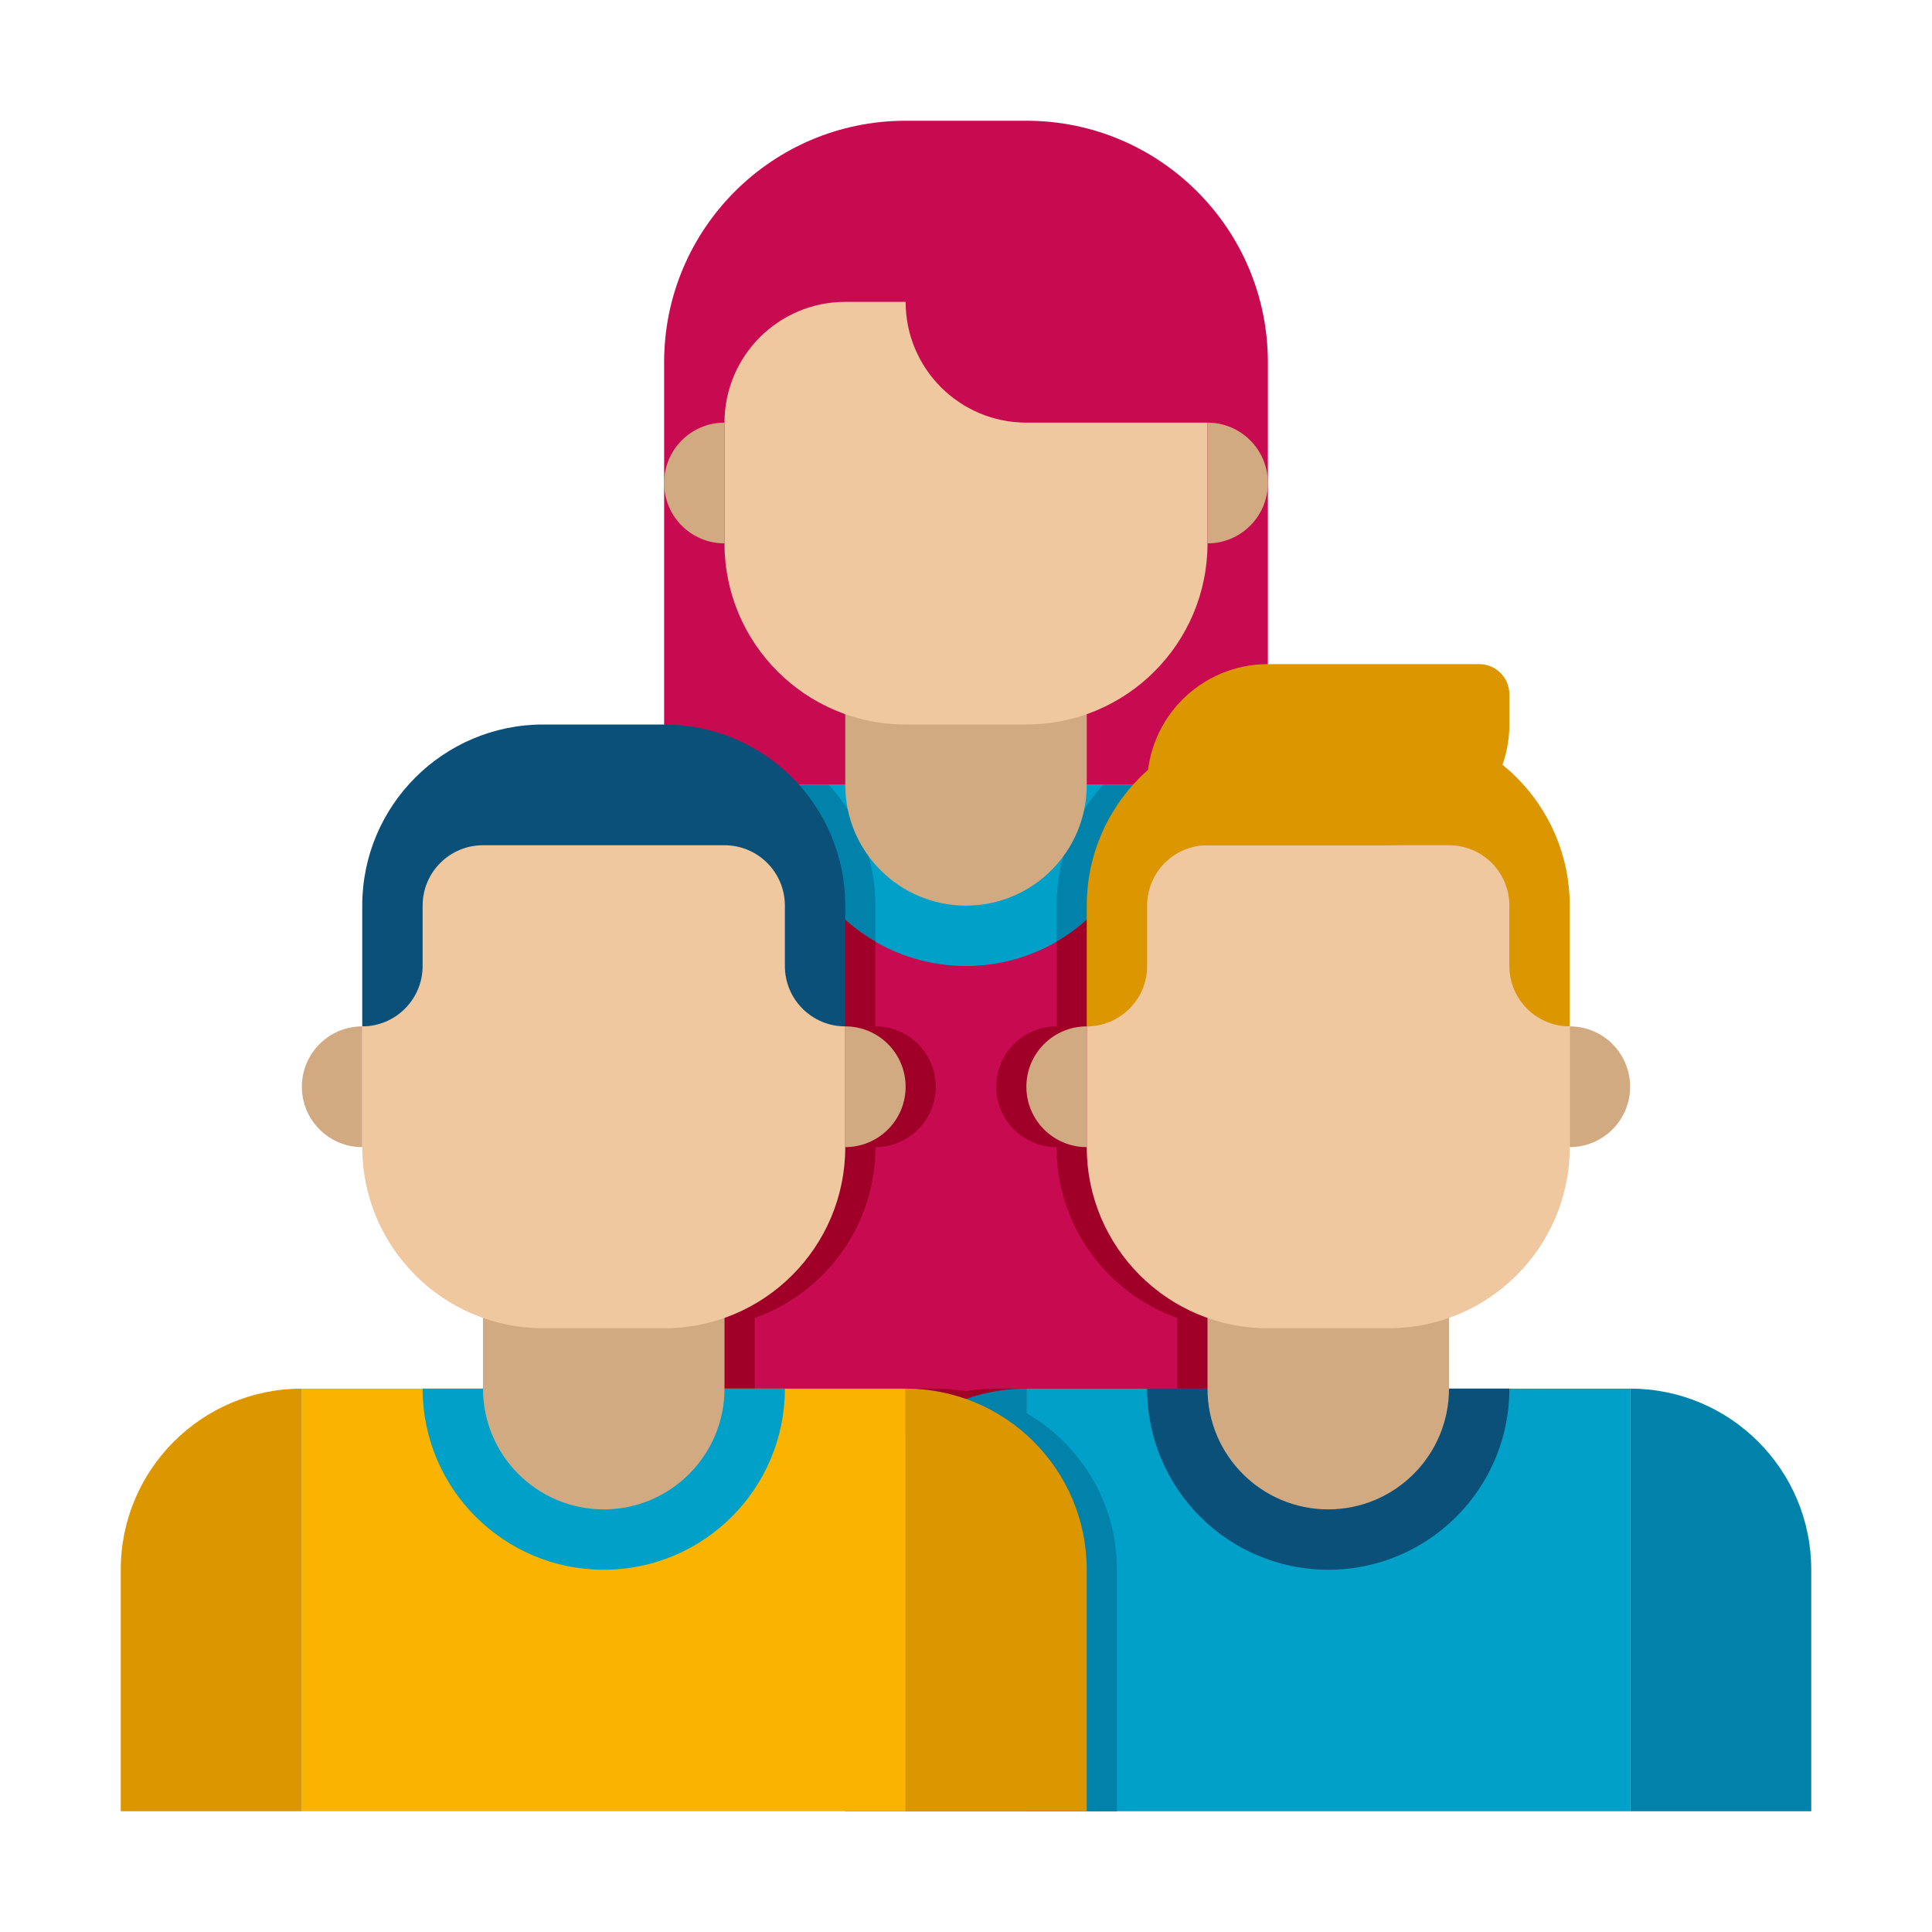 <?xml version="1.0" encoding="utf-8"?>
<!-- Generator: Adobe Illustrator 24.0.0, SVG Export Plug-In . SVG Version: 6.00 Build 0)  -->
<svg version="1.1" xmlns="http://www.w3.org/2000/svg" xmlns:xlink="http://www.w3.org/1999/xlink" x="0px" y="0px"
	 viewBox="0 0 64 64" enable-background="new 0 0 64 64" xml:space="preserve">
<g id="Captions">
</g>
<g id="Icons">
	<g>
		<g>
			<path fill="#C80A50" d="M30,4h4c4.418,0,8,3.582,8,8v12c0,1.105-0.895,2-2,2H24c-1.105,0-2-0.895-2-2V12C22,7.582,25.582,4,30,4z
				"/>
		</g>
		<g>
			<g>
				<rect x="22" y="26" fill="#C80A50" width="20" height="22"/>
			</g>
			<g>
				<path fill="#00A0C8" d="M32,32L32,32c-3.314,0-6-2.686-6-6v0h12v0C38,29.314,35.314,32,32,32z"/>
			</g>
			<g>
				<path fill="#0082AA" d="M29,30v1.19c-1.79-1.03-3-2.97-3-5.19h1.46C28.42,27.06,29,28.46,29,30z"/>
			</g>
			<g>
				<path fill="#0082AA" d="M35,30v1.19c1.79-1.03,3-2.97,3-5.19h-1.46C35.58,27.06,35,28.46,35,30z"/>
			</g>
			<g>
				<path fill="#D2AA82" d="M32,30L32,30c-2.209,0-4-1.791-4-4v-4h8v4C36,28.209,34.209,30,32,30z"/>
			</g>
			<g>
				<path fill="#F0C8A0" d="M30,10h-2c-2.209,0-4,1.791-4,4v0l0,0v4c0,3.314,2.686,6,6,6h4c3.314,0,6-2.686,6-6v-4l0,0h-6
					C31.791,14,30,12.209,30,10L30,10z"/>
			</g>
			<g>
				<path fill="#D2AA82" d="M24,18L24,18l0-4h0c-1.105,0-2,0.895-2,2v0C22,17.105,22.895,18,24,18z"/>
			</g>
			<g>
				<path fill="#D2AA82" d="M40,18L40,18l0-4h0c1.105,0,2,0.895,2,2v0C42,17.105,41.105,18,40,18z"/>
			</g>
		</g>
		<g>
			<path fill="#A00028" d="M28.54,48H42V26h-4c0,2.22-1.21,4.16-3,5.19V34c-1.1,0-2,0.9-2,2c0,1.1,0.9,2,2,2
				c0,2.61,1.67,4.83,4,5.66V46h-6C31.23,46,29.63,46.77,28.54,48z"/>
		</g>
		<g>
			<path fill="#A00028" d="M35.46,48H22V26h4c0,2.22,1.21,4.16,3,5.19V34c1.1,0,2,0.9,2,2c0,1.1-0.9,2-2,2c0,2.61-1.67,4.83-4,5.66
				V46h6C32.77,46,34.37,46.77,35.46,48z"/>
		</g>
		<g>
			<g>
				<path fill="#DC9600" d="M42,24h4c3.314,0,6,2.686,6,6v4H36v-4C36,26.686,38.686,24,42,24z"/>
			</g>
			<g>
				<rect x="34" y="46" transform="matrix(-1 -1.224647e-16 1.224647e-16 -1 88 106)" fill="#00A0C8" width="20" height="14"/>
			</g>
			<g>
				<path fill="#0082AA" d="M34,46.809V60h3v-8C37,49.78,35.792,47.847,34,46.809z"/>
			</g>
			<g>
				<path fill="#0A5078" d="M44,52L44,52c3.314,0,6-2.686,6-6v0H38v0C38,49.314,40.686,52,44,52z"/>
			</g>
			<g>
				<path fill="#D2AA82" d="M44,50L44,50c2.209,0,4-1.791,4-4v-4h-8v4C40,48.209,41.791,50,44,50z"/>
			</g>
			<g>
				<path fill="#F0C8A0" d="M40,28h8c1.105,0,2,0.895,2,2v2c0,1.105,0.895,2,2,2h0l0,0v4c0,3.314-2.686,6-6,6h-4
					c-3.314,0-6-2.686-6-6v-4l0,0h0c1.105,0,2-0.895,2-2v-2C38,28.895,38.895,28,40,28z"/>
			</g>
			<g>
				<path fill="#D2AA82" d="M52,38L52,38l0-4h0c1.105,0,2,0.895,2,2v0C54,37.105,53.105,38,52,38z"/>
			</g>
			<g>
				<path fill="#D2AA82" d="M36,38L36,38l0-4h0c-1.105,0-2,0.895-2,2v0C34,37.105,34.895,38,36,38z"/>
			</g>
			<g>
				<path fill="#0082AA" d="M60,52v8h-6V46C57.314,46,60,48.686,60,52z"/>
			</g>
			<g>
				<path fill="#0082AA" d="M34,46v14h-6v-8C28,48.686,30.686,46,34,46z"/>
			</g>
			<g>
				<path fill="#DC9600" d="M49,22h-7c-2.209,0-4,1.791-4,4v2h8c2.209,0,4-1.791,4-4v-1C50,22.448,49.552,22,49,22z"/>
			</g>
		</g>
		<g>
			<g>
				<path fill="#0A5078" d="M18,24h4c3.314,0,6,2.686,6,6v4H12v-4C12,26.686,14.686,24,18,24z"/>
			</g>
			<g>
				<rect x="10" y="46" transform="matrix(-1 -1.224647e-16 1.224647e-16 -1 40 106)" fill="#FAB400" width="20" height="14"/>
			</g>
			<g>
				<path fill="#00A0C8" d="M20,52L20,52c3.314,0,6-2.686,6-6v0H14v0C14,49.314,16.686,52,20,52z"/>
			</g>
			<g>
				<path fill="#D2AA82" d="M20,50L20,50c2.209,0,4-1.791,4-4v-4h-8v4C16,48.209,17.791,50,20,50z"/>
			</g>
			<g>
				<path fill="#DC9600" d="M36,52v8h-6V46C33.314,46,36,48.686,36,52z"/>
			</g>
			<g>
				<path fill="#DC9600" d="M10,46v14H4v-8C4,48.686,6.686,46,10,46z"/>
			</g>
			<g>
				<path fill="#F0C8A0" d="M16,28h8c1.105,0,2,0.895,2,2v2c0,1.105,0.895,2,2,2h0l0,0v4c0,3.314-2.686,6-6,6h-4
					c-3.314,0-6-2.686-6-6v-4l0,0h0c1.105,0,2-0.895,2-2v-2C14,28.895,14.895,28,16,28z"/>
			</g>
			<g>
				<path fill="#D2AA82" d="M28,38L28,38l0-4h0c1.105,0,2,0.895,2,2v0C30,37.105,29.105,38,28,38z"/>
			</g>
			<g>
				<path fill="#D2AA82" d="M12,38L12,38l0-4h0c-1.105,0-2,0.895-2,2v0C10,37.105,10.895,38,12,38z"/>
			</g>
		</g>
	</g>
</g>
</svg>
